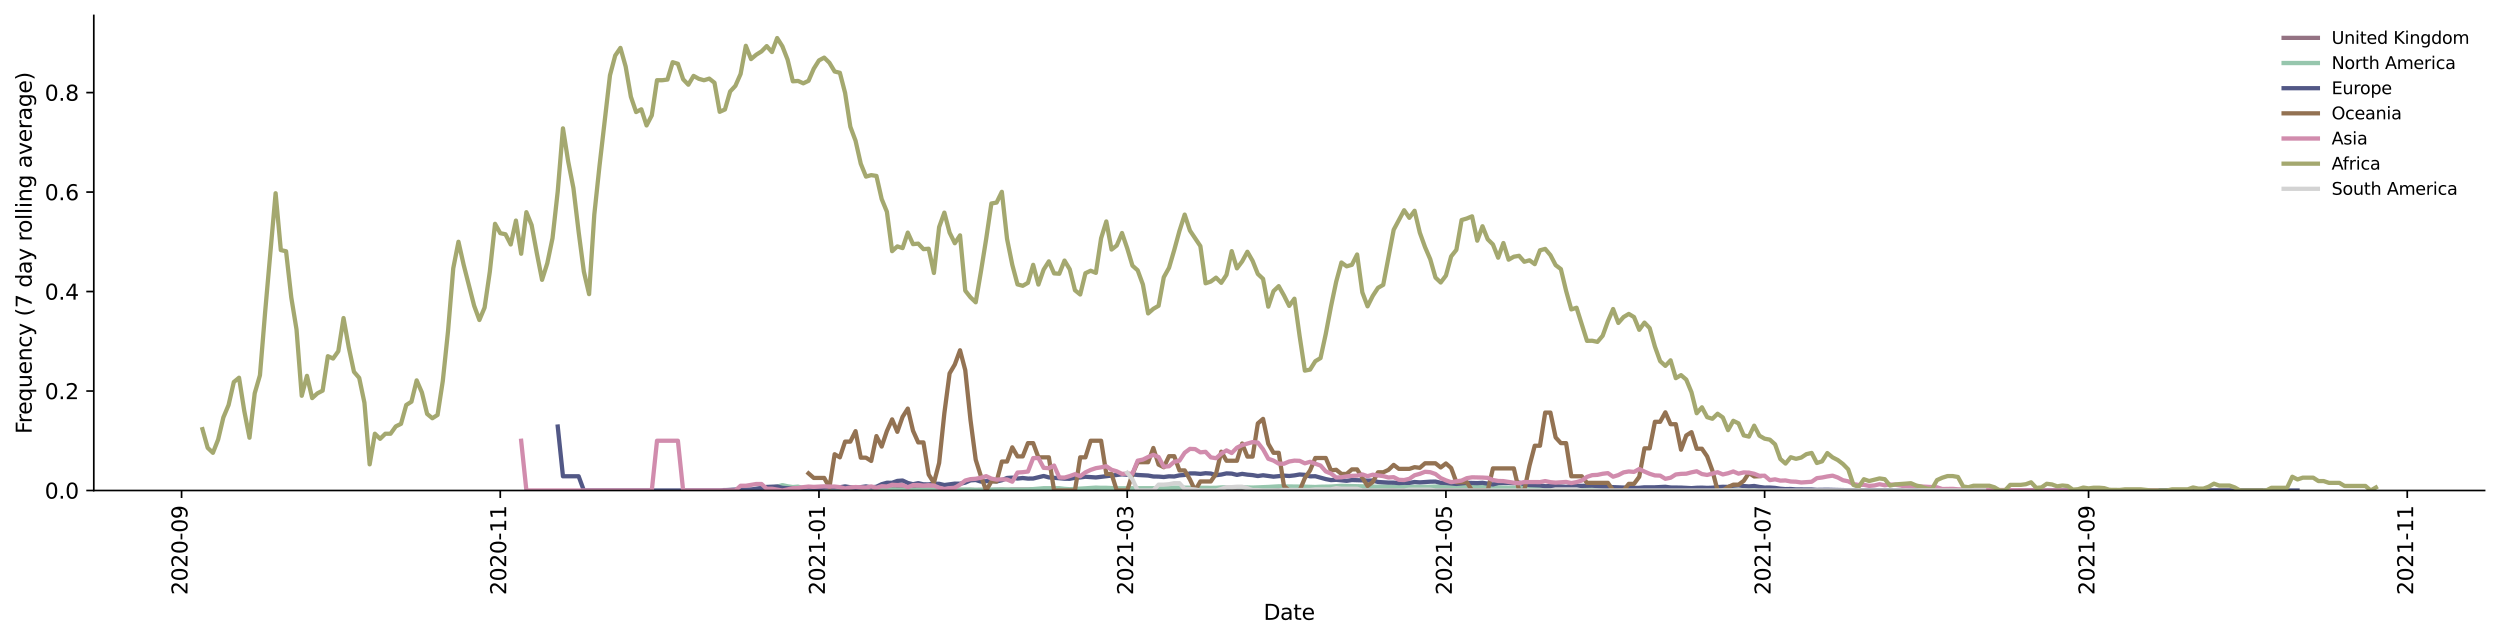 <?xml version="1.0" encoding="utf-8" standalone="no"?>
<!DOCTYPE svg PUBLIC "-//W3C//DTD SVG 1.1//EN"
  "http://www.w3.org/Graphics/SVG/1.1/DTD/svg11.dtd">
<svg height="298.621pt" version="1.1" viewBox="0 0 1166.981 298.621" width="1166.981pt" xmlns="http://www.w3.org/2000/svg" xmlns:xlink="http://www.w3.org/1999/xlink">
 <defs>
  <style type="text/css">*{stroke-linecap:butt;stroke-linejoin:round;}</style>
 </defs>
 <g id="figure_1">
  <g id="patch_1">
   <path d="M 0 298.621 
L 1166.981 298.621 
L 1166.981 0 
L 0 0 
z
" style="fill:#ffffff;"/>
  </g>
  <g id="axes_1">
   <g id="patch_2">
    <path d="M 43.781 228.96 
L 1159.781 228.96 
L 1159.781 7.2 
L 43.781 7.2 
z
" style="fill:#ffffff;"/>
   </g>
   <g id="matplotlib.axis_1">
    <g id="xtick_1">
     <g id="line2d_1">
      <defs>
       <path d="M 0 0 
L 0 3.5 
" id="mbb74b263a9" style="stroke:#000000;stroke-width:0.8;"/>
      </defs>
      <g>
       <use style="stroke:#000000;stroke-width:0.8;" x="84.753" xlink:href="#mbb74b263a9" y="228.96"/>
      </g>
     </g>
     <g id="text_1">
      <!-- 2020-09 -->
      <g transform="translate(87.513 277.743)rotate(-90)scale(0.1 -0.1)">
       <defs>
        <path d="M 1228 531 
L 3431 531 
L 3431 0 
L 469 0 
L 469 531 
Q 828 903 1448 1529 
Q 2069 2156 2228 2338 
Q 2531 2678 2651 2914 
Q 2772 3150 2772 3378 
Q 2772 3750 2511 3984 
Q 2250 4219 1831 4219 
Q 1534 4219 1204 4116 
Q 875 4013 500 3803 
L 500 4441 
Q 881 4594 1212 4672 
Q 1544 4750 1819 4750 
Q 2544 4750 2975 4387 
Q 3406 4025 3406 3419 
Q 3406 3131 3298 2873 
Q 3191 2616 2906 2266 
Q 2828 2175 2409 1742 
Q 1991 1309 1228 531 
z
" id="DejaVuSans-32" transform="scale(0.016)"/>
        <path d="M 2034 4250 
Q 1547 4250 1301 3770 
Q 1056 3291 1056 2328 
Q 1056 1369 1301 889 
Q 1547 409 2034 409 
Q 2525 409 2770 889 
Q 3016 1369 3016 2328 
Q 3016 3291 2770 3770 
Q 2525 4250 2034 4250 
z
M 2034 4750 
Q 2819 4750 3233 4129 
Q 3647 3509 3647 2328 
Q 3647 1150 3233 529 
Q 2819 -91 2034 -91 
Q 1250 -91 836 529 
Q 422 1150 422 2328 
Q 422 3509 836 4129 
Q 1250 4750 2034 4750 
z
" id="DejaVuSans-30" transform="scale(0.016)"/>
        <path d="M 313 2009 
L 1997 2009 
L 1997 1497 
L 313 1497 
L 313 2009 
z
" id="DejaVuSans-2d" transform="scale(0.016)"/>
        <path d="M 703 97 
L 703 672 
Q 941 559 1184 500 
Q 1428 441 1663 441 
Q 2288 441 2617 861 
Q 2947 1281 2994 2138 
Q 2813 1869 2534 1725 
Q 2256 1581 1919 1581 
Q 1219 1581 811 2004 
Q 403 2428 403 3163 
Q 403 3881 828 4315 
Q 1253 4750 1959 4750 
Q 2769 4750 3195 4129 
Q 3622 3509 3622 2328 
Q 3622 1225 3098 567 
Q 2575 -91 1691 -91 
Q 1453 -91 1209 -44 
Q 966 3 703 97 
z
M 1959 2075 
Q 2384 2075 2632 2365 
Q 2881 2656 2881 3163 
Q 2881 3666 2632 3958 
Q 2384 4250 1959 4250 
Q 1534 4250 1286 3958 
Q 1038 3666 1038 3163 
Q 1038 2656 1286 2365 
Q 1534 2075 1959 2075 
z
" id="DejaVuSans-39" transform="scale(0.016)"/>
       </defs>
       <use xlink:href="#DejaVuSans-32"/>
       <use x="63.623" xlink:href="#DejaVuSans-30"/>
       <use x="127.246" xlink:href="#DejaVuSans-32"/>
       <use x="190.869" xlink:href="#DejaVuSans-30"/>
       <use x="254.492" xlink:href="#DejaVuSans-2d"/>
       <use x="290.576" xlink:href="#DejaVuSans-30"/>
       <use x="354.199" xlink:href="#DejaVuSans-39"/>
      </g>
     </g>
    </g>
    <g id="xtick_2">
     <g id="line2d_2">
      <g>
       <use style="stroke:#000000;stroke-width:0.8;" x="233.521" xlink:href="#mbb74b263a9" y="228.96"/>
      </g>
     </g>
     <g id="text_2">
      <!-- 2020-11 -->
      <g transform="translate(236.28 277.743)rotate(-90)scale(0.1 -0.1)">
       <defs>
        <path d="M 794 531 
L 1825 531 
L 1825 4091 
L 703 3866 
L 703 4441 
L 1819 4666 
L 2450 4666 
L 2450 531 
L 3481 531 
L 3481 0 
L 794 0 
L 794 531 
z
" id="DejaVuSans-31" transform="scale(0.016)"/>
       </defs>
       <use xlink:href="#DejaVuSans-32"/>
       <use x="63.623" xlink:href="#DejaVuSans-30"/>
       <use x="127.246" xlink:href="#DejaVuSans-32"/>
       <use x="190.869" xlink:href="#DejaVuSans-30"/>
       <use x="254.492" xlink:href="#DejaVuSans-2d"/>
       <use x="290.576" xlink:href="#DejaVuSans-31"/>
       <use x="354.199" xlink:href="#DejaVuSans-31"/>
      </g>
     </g>
    </g>
    <g id="xtick_3">
     <g id="line2d_3">
      <g>
       <use style="stroke:#000000;stroke-width:0.8;" x="382.288" xlink:href="#mbb74b263a9" y="228.96"/>
      </g>
     </g>
     <g id="text_3">
      <!-- 2021-01 -->
      <g transform="translate(385.048 277.743)rotate(-90)scale(0.1 -0.1)">
       <use xlink:href="#DejaVuSans-32"/>
       <use x="63.623" xlink:href="#DejaVuSans-30"/>
       <use x="127.246" xlink:href="#DejaVuSans-32"/>
       <use x="190.869" xlink:href="#DejaVuSans-31"/>
       <use x="254.492" xlink:href="#DejaVuSans-2d"/>
       <use x="290.576" xlink:href="#DejaVuSans-30"/>
       <use x="354.199" xlink:href="#DejaVuSans-31"/>
      </g>
     </g>
    </g>
    <g id="xtick_4">
     <g id="line2d_4">
      <g>
       <use style="stroke:#000000;stroke-width:0.8;" x="526.178" xlink:href="#mbb74b263a9" y="228.96"/>
      </g>
     </g>
     <g id="text_4">
      <!-- 2021-03 -->
      <g transform="translate(528.937 277.743)rotate(-90)scale(0.1 -0.1)">
       <defs>
        <path d="M 2597 2516 
Q 3050 2419 3304 2112 
Q 3559 1806 3559 1356 
Q 3559 666 3084 287 
Q 2609 -91 1734 -91 
Q 1441 -91 1130 -33 
Q 819 25 488 141 
L 488 750 
Q 750 597 1062 519 
Q 1375 441 1716 441 
Q 2309 441 2620 675 
Q 2931 909 2931 1356 
Q 2931 1769 2642 2001 
Q 2353 2234 1838 2234 
L 1294 2234 
L 1294 2753 
L 1863 2753 
Q 2328 2753 2575 2939 
Q 2822 3125 2822 3475 
Q 2822 3834 2567 4026 
Q 2313 4219 1838 4219 
Q 1578 4219 1281 4162 
Q 984 4106 628 3988 
L 628 4550 
Q 988 4650 1302 4700 
Q 1616 4750 1894 4750 
Q 2613 4750 3031 4423 
Q 3450 4097 3450 3541 
Q 3450 3153 3228 2886 
Q 3006 2619 2597 2516 
z
" id="DejaVuSans-33" transform="scale(0.016)"/>
       </defs>
       <use xlink:href="#DejaVuSans-32"/>
       <use x="63.623" xlink:href="#DejaVuSans-30"/>
       <use x="127.246" xlink:href="#DejaVuSans-32"/>
       <use x="190.869" xlink:href="#DejaVuSans-31"/>
       <use x="254.492" xlink:href="#DejaVuSans-2d"/>
       <use x="290.576" xlink:href="#DejaVuSans-30"/>
       <use x="354.199" xlink:href="#DejaVuSans-33"/>
      </g>
     </g>
    </g>
    <g id="xtick_5">
     <g id="line2d_5">
      <g>
       <use style="stroke:#000000;stroke-width:0.8;" x="674.946" xlink:href="#mbb74b263a9" y="228.96"/>
      </g>
     </g>
     <g id="text_5">
      <!-- 2021-05 -->
      <g transform="translate(677.705 277.743)rotate(-90)scale(0.1 -0.1)">
       <defs>
        <path d="M 691 4666 
L 3169 4666 
L 3169 4134 
L 1269 4134 
L 1269 2991 
Q 1406 3038 1543 3061 
Q 1681 3084 1819 3084 
Q 2600 3084 3056 2656 
Q 3513 2228 3513 1497 
Q 3513 744 3044 326 
Q 2575 -91 1722 -91 
Q 1428 -91 1123 -41 
Q 819 9 494 109 
L 494 744 
Q 775 591 1075 516 
Q 1375 441 1709 441 
Q 2250 441 2565 725 
Q 2881 1009 2881 1497 
Q 2881 1984 2565 2268 
Q 2250 2553 1709 2553 
Q 1456 2553 1204 2497 
Q 953 2441 691 2322 
L 691 4666 
z
" id="DejaVuSans-35" transform="scale(0.016)"/>
       </defs>
       <use xlink:href="#DejaVuSans-32"/>
       <use x="63.623" xlink:href="#DejaVuSans-30"/>
       <use x="127.246" xlink:href="#DejaVuSans-32"/>
       <use x="190.869" xlink:href="#DejaVuSans-31"/>
       <use x="254.492" xlink:href="#DejaVuSans-2d"/>
       <use x="290.576" xlink:href="#DejaVuSans-30"/>
       <use x="354.199" xlink:href="#DejaVuSans-35"/>
      </g>
     </g>
    </g>
    <g id="xtick_6">
     <g id="line2d_6">
      <g>
       <use style="stroke:#000000;stroke-width:0.8;" x="823.713" xlink:href="#mbb74b263a9" y="228.96"/>
      </g>
     </g>
     <g id="text_6">
      <!-- 2021-07 -->
      <g transform="translate(826.472 277.743)rotate(-90)scale(0.1 -0.1)">
       <defs>
        <path d="M 525 4666 
L 3525 4666 
L 3525 4397 
L 1831 0 
L 1172 0 
L 2766 4134 
L 525 4134 
L 525 4666 
z
" id="DejaVuSans-37" transform="scale(0.016)"/>
       </defs>
       <use xlink:href="#DejaVuSans-32"/>
       <use x="63.623" xlink:href="#DejaVuSans-30"/>
       <use x="127.246" xlink:href="#DejaVuSans-32"/>
       <use x="190.869" xlink:href="#DejaVuSans-31"/>
       <use x="254.492" xlink:href="#DejaVuSans-2d"/>
       <use x="290.576" xlink:href="#DejaVuSans-30"/>
       <use x="354.199" xlink:href="#DejaVuSans-37"/>
      </g>
     </g>
    </g>
    <g id="xtick_7">
     <g id="line2d_7">
      <g>
       <use style="stroke:#000000;stroke-width:0.8;" x="974.919" xlink:href="#mbb74b263a9" y="228.96"/>
      </g>
     </g>
     <g id="text_7">
      <!-- 2021-09 -->
      <g transform="translate(977.679 277.743)rotate(-90)scale(0.1 -0.1)">
       <use xlink:href="#DejaVuSans-32"/>
       <use x="63.623" xlink:href="#DejaVuSans-30"/>
       <use x="127.246" xlink:href="#DejaVuSans-32"/>
       <use x="190.869" xlink:href="#DejaVuSans-31"/>
       <use x="254.492" xlink:href="#DejaVuSans-2d"/>
       <use x="290.576" xlink:href="#DejaVuSans-30"/>
       <use x="354.199" xlink:href="#DejaVuSans-39"/>
      </g>
     </g>
    </g>
    <g id="xtick_8">
     <g id="line2d_8">
      <g>
       <use style="stroke:#000000;stroke-width:0.8;" x="1123.687" xlink:href="#mbb74b263a9" y="228.96"/>
      </g>
     </g>
     <g id="text_8">
      <!-- 2021-11 -->
      <g transform="translate(1126.446 277.743)rotate(-90)scale(0.1 -0.1)">
       <use xlink:href="#DejaVuSans-32"/>
       <use x="63.623" xlink:href="#DejaVuSans-30"/>
       <use x="127.246" xlink:href="#DejaVuSans-32"/>
       <use x="190.869" xlink:href="#DejaVuSans-31"/>
       <use x="254.492" xlink:href="#DejaVuSans-2d"/>
       <use x="290.576" xlink:href="#DejaVuSans-31"/>
       <use x="354.199" xlink:href="#DejaVuSans-31"/>
      </g>
     </g>
    </g>
    <g id="text_9">
     <!-- Date -->
     <g transform="translate(589.83 289.341)scale(0.1 -0.1)">
      <defs>
       <path d="M 1259 4147 
L 1259 519 
L 2022 519 
Q 2988 519 3436 956 
Q 3884 1394 3884 2338 
Q 3884 3275 3436 3711 
Q 2988 4147 2022 4147 
L 1259 4147 
z
M 628 4666 
L 1925 4666 
Q 3281 4666 3915 4102 
Q 4550 3538 4550 2338 
Q 4550 1131 3912 565 
Q 3275 0 1925 0 
L 628 0 
L 628 4666 
z
" id="DejaVuSans-44" transform="scale(0.016)"/>
       <path d="M 2194 1759 
Q 1497 1759 1228 1600 
Q 959 1441 959 1056 
Q 959 750 1161 570 
Q 1363 391 1709 391 
Q 2188 391 2477 730 
Q 2766 1069 2766 1631 
L 2766 1759 
L 2194 1759 
z
M 3341 1997 
L 3341 0 
L 2766 0 
L 2766 531 
Q 2569 213 2275 61 
Q 1981 -91 1556 -91 
Q 1019 -91 701 211 
Q 384 513 384 1019 
Q 384 1609 779 1909 
Q 1175 2209 1959 2209 
L 2766 2209 
L 2766 2266 
Q 2766 2663 2505 2880 
Q 2244 3097 1772 3097 
Q 1472 3097 1187 3025 
Q 903 2953 641 2809 
L 641 3341 
Q 956 3463 1253 3523 
Q 1550 3584 1831 3584 
Q 2591 3584 2966 3190 
Q 3341 2797 3341 1997 
z
" id="DejaVuSans-61" transform="scale(0.016)"/>
       <path d="M 1172 4494 
L 1172 3500 
L 2356 3500 
L 2356 3053 
L 1172 3053 
L 1172 1153 
Q 1172 725 1289 603 
Q 1406 481 1766 481 
L 2356 481 
L 2356 0 
L 1766 0 
Q 1100 0 847 248 
Q 594 497 594 1153 
L 594 3053 
L 172 3053 
L 172 3500 
L 594 3500 
L 594 4494 
L 1172 4494 
z
" id="DejaVuSans-74" transform="scale(0.016)"/>
       <path d="M 3597 1894 
L 3597 1613 
L 953 1613 
Q 991 1019 1311 708 
Q 1631 397 2203 397 
Q 2534 397 2845 478 
Q 3156 559 3463 722 
L 3463 178 
Q 3153 47 2828 -22 
Q 2503 -91 2169 -91 
Q 1331 -91 842 396 
Q 353 884 353 1716 
Q 353 2575 817 3079 
Q 1281 3584 2069 3584 
Q 2775 3584 3186 3129 
Q 3597 2675 3597 1894 
z
M 3022 2063 
Q 3016 2534 2758 2815 
Q 2500 3097 2075 3097 
Q 1594 3097 1305 2825 
Q 1016 2553 972 2059 
L 3022 2063 
z
" id="DejaVuSans-65" transform="scale(0.016)"/>
      </defs>
      <use xlink:href="#DejaVuSans-44"/>
      <use x="77.002" xlink:href="#DejaVuSans-61"/>
      <use x="138.281" xlink:href="#DejaVuSans-74"/>
      <use x="177.49" xlink:href="#DejaVuSans-65"/>
     </g>
    </g>
   </g>
   <g id="matplotlib.axis_2">
    <g id="ytick_1">
     <g id="line2d_9">
      <defs>
       <path d="M 0 0 
L -3.5 0 
" id="m4dad190823" style="stroke:#000000;stroke-width:0.8;"/>
      </defs>
      <g>
       <use style="stroke:#000000;stroke-width:0.8;" x="43.781" xlink:href="#m4dad190823" y="228.96"/>
      </g>
     </g>
     <g id="text_10">
      <!-- 0.0 -->
      <g transform="translate(20.878 232.759)scale(0.1 -0.1)">
       <defs>
        <path d="M 684 794 
L 1344 794 
L 1344 0 
L 684 0 
L 684 794 
z
" id="DejaVuSans-2e" transform="scale(0.016)"/>
       </defs>
       <use xlink:href="#DejaVuSans-30"/>
       <use x="63.623" xlink:href="#DejaVuSans-2e"/>
       <use x="95.41" xlink:href="#DejaVuSans-30"/>
      </g>
     </g>
    </g>
    <g id="ytick_2">
     <g id="line2d_10">
      <g>
       <use style="stroke:#000000;stroke-width:0.8;" x="43.781" xlink:href="#m4dad190823" y="182.526"/>
      </g>
     </g>
     <g id="text_11">
      <!-- 0.2 -->
      <g transform="translate(20.878 186.325)scale(0.1 -0.1)">
       <use xlink:href="#DejaVuSans-30"/>
       <use x="63.623" xlink:href="#DejaVuSans-2e"/>
       <use x="95.41" xlink:href="#DejaVuSans-32"/>
      </g>
     </g>
    </g>
    <g id="ytick_3">
     <g id="line2d_11">
      <g>
       <use style="stroke:#000000;stroke-width:0.8;" x="43.781" xlink:href="#m4dad190823" y="136.091"/>
      </g>
     </g>
     <g id="text_12">
      <!-- 0.4 -->
      <g transform="translate(20.878 139.89)scale(0.1 -0.1)">
       <defs>
        <path d="M 2419 4116 
L 825 1625 
L 2419 1625 
L 2419 4116 
z
M 2253 4666 
L 3047 4666 
L 3047 1625 
L 3713 1625 
L 3713 1100 
L 3047 1100 
L 3047 0 
L 2419 0 
L 2419 1100 
L 313 1100 
L 313 1709 
L 2253 4666 
z
" id="DejaVuSans-34" transform="scale(0.016)"/>
       </defs>
       <use xlink:href="#DejaVuSans-30"/>
       <use x="63.623" xlink:href="#DejaVuSans-2e"/>
       <use x="95.41" xlink:href="#DejaVuSans-34"/>
      </g>
     </g>
    </g>
    <g id="ytick_4">
     <g id="line2d_12">
      <g>
       <use style="stroke:#000000;stroke-width:0.8;" x="43.781" xlink:href="#m4dad190823" y="89.657"/>
      </g>
     </g>
     <g id="text_13">
      <!-- 0.6 -->
      <g transform="translate(20.878 93.456)scale(0.1 -0.1)">
       <defs>
        <path d="M 2113 2584 
Q 1688 2584 1439 2293 
Q 1191 2003 1191 1497 
Q 1191 994 1439 701 
Q 1688 409 2113 409 
Q 2538 409 2786 701 
Q 3034 994 3034 1497 
Q 3034 2003 2786 2293 
Q 2538 2584 2113 2584 
z
M 3366 4563 
L 3366 3988 
Q 3128 4100 2886 4159 
Q 2644 4219 2406 4219 
Q 1781 4219 1451 3797 
Q 1122 3375 1075 2522 
Q 1259 2794 1537 2939 
Q 1816 3084 2150 3084 
Q 2853 3084 3261 2657 
Q 3669 2231 3669 1497 
Q 3669 778 3244 343 
Q 2819 -91 2113 -91 
Q 1303 -91 875 529 
Q 447 1150 447 2328 
Q 447 3434 972 4092 
Q 1497 4750 2381 4750 
Q 2619 4750 2861 4703 
Q 3103 4656 3366 4563 
z
" id="DejaVuSans-36" transform="scale(0.016)"/>
       </defs>
       <use xlink:href="#DejaVuSans-30"/>
       <use x="63.623" xlink:href="#DejaVuSans-2e"/>
       <use x="95.41" xlink:href="#DejaVuSans-36"/>
      </g>
     </g>
    </g>
    <g id="ytick_5">
     <g id="line2d_13">
      <g>
       <use style="stroke:#000000;stroke-width:0.8;" x="43.781" xlink:href="#m4dad190823" y="43.222"/>
      </g>
     </g>
     <g id="text_14">
      <!-- 0.8 -->
      <g transform="translate(20.878 47.022)scale(0.1 -0.1)">
       <defs>
        <path d="M 2034 2216 
Q 1584 2216 1326 1975 
Q 1069 1734 1069 1313 
Q 1069 891 1326 650 
Q 1584 409 2034 409 
Q 2484 409 2743 651 
Q 3003 894 3003 1313 
Q 3003 1734 2745 1975 
Q 2488 2216 2034 2216 
z
M 1403 2484 
Q 997 2584 770 2862 
Q 544 3141 544 3541 
Q 544 4100 942 4425 
Q 1341 4750 2034 4750 
Q 2731 4750 3128 4425 
Q 3525 4100 3525 3541 
Q 3525 3141 3298 2862 
Q 3072 2584 2669 2484 
Q 3125 2378 3379 2068 
Q 3634 1759 3634 1313 
Q 3634 634 3220 271 
Q 2806 -91 2034 -91 
Q 1263 -91 848 271 
Q 434 634 434 1313 
Q 434 1759 690 2068 
Q 947 2378 1403 2484 
z
M 1172 3481 
Q 1172 3119 1398 2916 
Q 1625 2713 2034 2713 
Q 2441 2713 2670 2916 
Q 2900 3119 2900 3481 
Q 2900 3844 2670 4047 
Q 2441 4250 2034 4250 
Q 1625 4250 1398 4047 
Q 1172 3844 1172 3481 
z
" id="DejaVuSans-38" transform="scale(0.016)"/>
       </defs>
       <use xlink:href="#DejaVuSans-30"/>
       <use x="63.623" xlink:href="#DejaVuSans-2e"/>
       <use x="95.41" xlink:href="#DejaVuSans-38"/>
      </g>
     </g>
    </g>
    <g id="text_15">
     <!-- Frequency (7 day rolling average) -->
     <g transform="translate(14.798 202.529)rotate(-90)scale(0.1 -0.1)">
      <defs>
       <path d="M 628 4666 
L 3309 4666 
L 3309 4134 
L 1259 4134 
L 1259 2759 
L 3109 2759 
L 3109 2228 
L 1259 2228 
L 1259 0 
L 628 0 
L 628 4666 
z
" id="DejaVuSans-46" transform="scale(0.016)"/>
       <path d="M 2631 2963 
Q 2534 3019 2420 3045 
Q 2306 3072 2169 3072 
Q 1681 3072 1420 2755 
Q 1159 2438 1159 1844 
L 1159 0 
L 581 0 
L 581 3500 
L 1159 3500 
L 1159 2956 
Q 1341 3275 1631 3429 
Q 1922 3584 2338 3584 
Q 2397 3584 2469 3576 
Q 2541 3569 2628 3553 
L 2631 2963 
z
" id="DejaVuSans-72" transform="scale(0.016)"/>
       <path d="M 947 1747 
Q 947 1113 1208 752 
Q 1469 391 1925 391 
Q 2381 391 2643 752 
Q 2906 1113 2906 1747 
Q 2906 2381 2643 2742 
Q 2381 3103 1925 3103 
Q 1469 3103 1208 2742 
Q 947 2381 947 1747 
z
M 2906 525 
Q 2725 213 2448 61 
Q 2172 -91 1784 -91 
Q 1150 -91 751 415 
Q 353 922 353 1747 
Q 353 2572 751 3078 
Q 1150 3584 1784 3584 
Q 2172 3584 2448 3432 
Q 2725 3281 2906 2969 
L 2906 3500 
L 3481 3500 
L 3481 -1331 
L 2906 -1331 
L 2906 525 
z
" id="DejaVuSans-71" transform="scale(0.016)"/>
       <path d="M 544 1381 
L 544 3500 
L 1119 3500 
L 1119 1403 
Q 1119 906 1312 657 
Q 1506 409 1894 409 
Q 2359 409 2629 706 
Q 2900 1003 2900 1516 
L 2900 3500 
L 3475 3500 
L 3475 0 
L 2900 0 
L 2900 538 
Q 2691 219 2414 64 
Q 2138 -91 1772 -91 
Q 1169 -91 856 284 
Q 544 659 544 1381 
z
M 1991 3584 
L 1991 3584 
z
" id="DejaVuSans-75" transform="scale(0.016)"/>
       <path d="M 3513 2113 
L 3513 0 
L 2938 0 
L 2938 2094 
Q 2938 2591 2744 2837 
Q 2550 3084 2163 3084 
Q 1697 3084 1428 2787 
Q 1159 2491 1159 1978 
L 1159 0 
L 581 0 
L 581 3500 
L 1159 3500 
L 1159 2956 
Q 1366 3272 1645 3428 
Q 1925 3584 2291 3584 
Q 2894 3584 3203 3211 
Q 3513 2838 3513 2113 
z
" id="DejaVuSans-6e" transform="scale(0.016)"/>
       <path d="M 3122 3366 
L 3122 2828 
Q 2878 2963 2633 3030 
Q 2388 3097 2138 3097 
Q 1578 3097 1268 2742 
Q 959 2388 959 1747 
Q 959 1106 1268 751 
Q 1578 397 2138 397 
Q 2388 397 2633 464 
Q 2878 531 3122 666 
L 3122 134 
Q 2881 22 2623 -34 
Q 2366 -91 2075 -91 
Q 1284 -91 818 406 
Q 353 903 353 1747 
Q 353 2603 823 3093 
Q 1294 3584 2113 3584 
Q 2378 3584 2631 3529 
Q 2884 3475 3122 3366 
z
" id="DejaVuSans-63" transform="scale(0.016)"/>
       <path d="M 2059 -325 
Q 1816 -950 1584 -1140 
Q 1353 -1331 966 -1331 
L 506 -1331 
L 506 -850 
L 844 -850 
Q 1081 -850 1212 -737 
Q 1344 -625 1503 -206 
L 1606 56 
L 191 3500 
L 800 3500 
L 1894 763 
L 2988 3500 
L 3597 3500 
L 2059 -325 
z
" id="DejaVuSans-79" transform="scale(0.016)"/>
       <path id="DejaVuSans-20" transform="scale(0.016)"/>
       <path d="M 1984 4856 
Q 1566 4138 1362 3434 
Q 1159 2731 1159 2009 
Q 1159 1288 1364 580 
Q 1569 -128 1984 -844 
L 1484 -844 
Q 1016 -109 783 600 
Q 550 1309 550 2009 
Q 550 2706 781 3412 
Q 1013 4119 1484 4856 
L 1984 4856 
z
" id="DejaVuSans-28" transform="scale(0.016)"/>
       <path d="M 2906 2969 
L 2906 4863 
L 3481 4863 
L 3481 0 
L 2906 0 
L 2906 525 
Q 2725 213 2448 61 
Q 2172 -91 1784 -91 
Q 1150 -91 751 415 
Q 353 922 353 1747 
Q 353 2572 751 3078 
Q 1150 3584 1784 3584 
Q 2172 3584 2448 3432 
Q 2725 3281 2906 2969 
z
M 947 1747 
Q 947 1113 1208 752 
Q 1469 391 1925 391 
Q 2381 391 2643 752 
Q 2906 1113 2906 1747 
Q 2906 2381 2643 2742 
Q 2381 3103 1925 3103 
Q 1469 3103 1208 2742 
Q 947 2381 947 1747 
z
" id="DejaVuSans-64" transform="scale(0.016)"/>
       <path d="M 1959 3097 
Q 1497 3097 1228 2736 
Q 959 2375 959 1747 
Q 959 1119 1226 758 
Q 1494 397 1959 397 
Q 2419 397 2687 759 
Q 2956 1122 2956 1747 
Q 2956 2369 2687 2733 
Q 2419 3097 1959 3097 
z
M 1959 3584 
Q 2709 3584 3137 3096 
Q 3566 2609 3566 1747 
Q 3566 888 3137 398 
Q 2709 -91 1959 -91 
Q 1206 -91 779 398 
Q 353 888 353 1747 
Q 353 2609 779 3096 
Q 1206 3584 1959 3584 
z
" id="DejaVuSans-6f" transform="scale(0.016)"/>
       <path d="M 603 4863 
L 1178 4863 
L 1178 0 
L 603 0 
L 603 4863 
z
" id="DejaVuSans-6c" transform="scale(0.016)"/>
       <path d="M 603 3500 
L 1178 3500 
L 1178 0 
L 603 0 
L 603 3500 
z
M 603 4863 
L 1178 4863 
L 1178 4134 
L 603 4134 
L 603 4863 
z
" id="DejaVuSans-69" transform="scale(0.016)"/>
       <path d="M 2906 1791 
Q 2906 2416 2648 2759 
Q 2391 3103 1925 3103 
Q 1463 3103 1205 2759 
Q 947 2416 947 1791 
Q 947 1169 1205 825 
Q 1463 481 1925 481 
Q 2391 481 2648 825 
Q 2906 1169 2906 1791 
z
M 3481 434 
Q 3481 -459 3084 -895 
Q 2688 -1331 1869 -1331 
Q 1566 -1331 1297 -1286 
Q 1028 -1241 775 -1147 
L 775 -588 
Q 1028 -725 1275 -790 
Q 1522 -856 1778 -856 
Q 2344 -856 2625 -561 
Q 2906 -266 2906 331 
L 2906 616 
Q 2728 306 2450 153 
Q 2172 0 1784 0 
Q 1141 0 747 490 
Q 353 981 353 1791 
Q 353 2603 747 3093 
Q 1141 3584 1784 3584 
Q 2172 3584 2450 3431 
Q 2728 3278 2906 2969 
L 2906 3500 
L 3481 3500 
L 3481 434 
z
" id="DejaVuSans-67" transform="scale(0.016)"/>
       <path d="M 191 3500 
L 800 3500 
L 1894 563 
L 2988 3500 
L 3597 3500 
L 2284 0 
L 1503 0 
L 191 3500 
z
" id="DejaVuSans-76" transform="scale(0.016)"/>
       <path d="M 513 4856 
L 1013 4856 
Q 1481 4119 1714 3412 
Q 1947 2706 1947 2009 
Q 1947 1309 1714 600 
Q 1481 -109 1013 -844 
L 513 -844 
Q 928 -128 1133 580 
Q 1338 1288 1338 2009 
Q 1338 2731 1133 3434 
Q 928 4138 513 4856 
z
" id="DejaVuSans-29" transform="scale(0.016)"/>
      </defs>
      <use xlink:href="#DejaVuSans-46"/>
      <use x="50.27" xlink:href="#DejaVuSans-72"/>
      <use x="89.133" xlink:href="#DejaVuSans-65"/>
      <use x="150.656" xlink:href="#DejaVuSans-71"/>
      <use x="214.133" xlink:href="#DejaVuSans-75"/>
      <use x="277.512" xlink:href="#DejaVuSans-65"/>
      <use x="339.035" xlink:href="#DejaVuSans-6e"/>
      <use x="402.414" xlink:href="#DejaVuSans-63"/>
      <use x="457.395" xlink:href="#DejaVuSans-79"/>
      <use x="516.574" xlink:href="#DejaVuSans-20"/>
      <use x="548.361" xlink:href="#DejaVuSans-28"/>
      <use x="587.375" xlink:href="#DejaVuSans-37"/>
      <use x="650.998" xlink:href="#DejaVuSans-20"/>
      <use x="682.785" xlink:href="#DejaVuSans-64"/>
      <use x="746.262" xlink:href="#DejaVuSans-61"/>
      <use x="807.541" xlink:href="#DejaVuSans-79"/>
      <use x="866.721" xlink:href="#DejaVuSans-20"/>
      <use x="898.508" xlink:href="#DejaVuSans-72"/>
      <use x="937.371" xlink:href="#DejaVuSans-6f"/>
      <use x="998.553" xlink:href="#DejaVuSans-6c"/>
      <use x="1026.336" xlink:href="#DejaVuSans-6c"/>
      <use x="1054.119" xlink:href="#DejaVuSans-69"/>
      <use x="1081.902" xlink:href="#DejaVuSans-6e"/>
      <use x="1145.281" xlink:href="#DejaVuSans-67"/>
      <use x="1208.758" xlink:href="#DejaVuSans-20"/>
      <use x="1240.545" xlink:href="#DejaVuSans-61"/>
      <use x="1301.824" xlink:href="#DejaVuSans-76"/>
      <use x="1361.004" xlink:href="#DejaVuSans-65"/>
      <use x="1422.527" xlink:href="#DejaVuSans-72"/>
      <use x="1463.641" xlink:href="#DejaVuSans-61"/>
      <use x="1524.92" xlink:href="#DejaVuSans-67"/>
      <use x="1588.396" xlink:href="#DejaVuSans-65"/>
      <use x="1649.92" xlink:href="#DejaVuSans-29"/>
     </g>
    </g>
   </g>
   <g id="line2d_14">
    <path clip-path="url(#pbb1a04b09d)" d="M 338.39 228.772 
L 350.584 228.672 
L 355.461 228.777 
L 374.972 228.242 
L 379.849 228.414 
L 382.288 228.074 
L 384.727 228.271 
L 387.166 228.327 
L 392.043 228.152 
L 394.482 228.525 
L 401.799 228.568 
L 404.238 228.684 
L 411.554 228.478 
L 418.87 228.366 
L 435.942 228.502 
L 448.136 228.681 
L 453.014 228.672 
L 455.453 228.736 
L 457.891 228.688 
L 460.33 228.757 
L 467.647 228.563 
L 470.085 228.656 
L 472.524 228.542 
L 479.841 228.545 
L 482.28 228.46 
L 496.912 228.699 
L 516.423 228.62 
L 521.3 228.506 
L 526.178 228.594 
L 528.617 228.561 
L 533.495 228.296 
L 540.811 228.299 
L 543.25 228.576 
L 545.689 228.691 
L 553.005 228.618 
L 560.321 228.28 
L 562.76 228.378 
L 574.954 228.159 
L 579.832 228.252 
L 582.271 228.134 
L 584.71 228.263 
L 592.026 228.269 
L 596.904 228.424 
L 601.781 228.408 
L 606.659 228.194 
L 609.098 228.041 
L 613.975 228.068 
L 616.414 227.728 
L 621.292 227.667 
L 623.731 227.373 
L 626.169 227.463 
L 628.608 227.914 
L 633.486 228.116 
L 635.925 228.435 
L 638.363 227.832 
L 643.241 227.502 
L 645.68 227.615 
L 648.119 227.442 
L 650.557 227.897 
L 655.435 228.247 
L 657.874 228.118 
L 660.313 228.255 
L 662.752 228.189 
L 665.19 227.739 
L 667.629 227.895 
L 672.507 227.771 
L 677.384 228.008 
L 679.823 227.877 
L 682.262 228.02 
L 687.14 227.873 
L 689.578 228.136 
L 692.017 227.889 
L 694.456 227.818 
L 699.334 227.987 
L 701.773 228.007 
L 704.211 228.423 
L 711.528 228.74 
L 718.844 228.899 
L 731.038 228.832 
L 735.916 228.734 
L 743.232 228.815 
L 745.671 228.913 
L 767.62 228.839 
L 782.253 228.86 
L 789.57 228.96 
L 1055.4 228.953 
L 1055.4 228.953 
" style="fill:none;stroke:#947383;stroke-linecap:square;stroke-width:2;"/>
   </g>
   <g id="line2d_15">
    <path clip-path="url(#pbb1a04b09d)" d="M 360.339 227.561 
L 362.778 227.195 
L 365.217 226.458 
L 367.655 226.995 
L 370.094 227.363 
L 372.533 227.147 
L 374.972 228.007 
L 377.411 228.744 
L 399.36 228.666 
L 404.238 228.433 
L 416.432 228.614 
L 421.309 228.637 
L 426.187 228.832 
L 431.064 228.732 
L 438.381 228.708 
L 443.259 228.707 
L 453.014 228.547 
L 455.453 228.653 
L 467.647 228.517 
L 472.524 228.594 
L 477.402 228.589 
L 479.841 228.52 
L 487.157 227.898 
L 494.474 227.9 
L 496.912 228.193 
L 499.351 228.361 
L 506.668 227.938 
L 511.545 227.61 
L 513.984 227.72 
L 516.423 227.713 
L 521.3 227.921 
L 531.056 227.899 
L 538.372 227.886 
L 548.127 227.612 
L 565.199 227.728 
L 567.638 227.708 
L 570.077 227.51 
L 572.516 227.434 
L 574.954 227.47 
L 577.393 227.395 
L 584.71 227.593 
L 592.026 227.304 
L 596.904 227.013 
L 609.098 227.172 
L 613.975 227.337 
L 616.414 227.197 
L 621.292 227.116 
L 626.169 226.765 
L 643.241 227.201 
L 650.557 226.987 
L 652.996 227.153 
L 655.435 227.049 
L 657.874 227.228 
L 662.752 227.257 
L 667.629 227.216 
L 674.946 226.904 
L 684.701 226.993 
L 687.14 227.13 
L 689.578 227.046 
L 694.456 227.229 
L 696.895 227.291 
L 701.773 227.652 
L 706.65 227.67 
L 709.089 227.581 
L 711.528 227.332 
L 713.967 227.267 
L 718.844 227.316 
L 721.283 227.273 
L 723.722 227.36 
L 728.599 227.238 
L 733.477 227.462 
L 738.355 227.833 
L 740.793 227.872 
L 743.232 227.734 
L 745.671 227.896 
L 748.11 227.818 
L 752.988 227.993 
L 755.426 228.355 
L 757.865 228.113 
L 765.182 228.196 
L 767.62 228.082 
L 770.059 228.305 
L 777.376 228.34 
L 784.692 228.531 
L 789.57 228.63 
L 792.009 228.557 
L 796.886 228.752 
L 799.325 228.579 
L 801.764 228.563 
L 804.203 228.659 
L 809.08 228.547 
L 811.519 228.768 
L 816.397 228.803 
L 821.274 228.844 
L 826.152 228.656 
L 843.224 228.887 
L 1026.134 228.949 
L 1026.134 228.949 
" style="fill:none;stroke:#96c6ad;stroke-linecap:square;stroke-width:2;"/>
   </g>
   <g id="line2d_16">
    <path clip-path="url(#pbb1a04b09d)" d="M 260.348 199.109 
L 262.786 222.327 
L 270.103 222.327 
L 272.542 228.96 
L 335.951 228.96 
L 343.267 228.555 
L 350.584 228.527 
L 357.9 227.305 
L 362.778 227.092 
L 365.217 227.746 
L 370.094 228.11 
L 374.972 227.718 
L 377.411 227.588 
L 382.288 227.895 
L 384.727 227.564 
L 392.043 227.47 
L 394.482 227.033 
L 396.921 227.449 
L 399.36 227.746 
L 404.238 227.048 
L 406.676 227.515 
L 409.115 227.226 
L 411.554 226.033 
L 413.993 225.35 
L 416.432 225.365 
L 418.87 224.494 
L 421.309 224.308 
L 423.748 225.449 
L 426.187 226.041 
L 428.626 225.538 
L 431.064 226.09 
L 433.503 226.114 
L 435.942 225.8 
L 438.381 225.838 
L 440.82 226.414 
L 445.697 225.755 
L 448.136 225.802 
L 450.575 225.278 
L 453.014 224.224 
L 455.453 224.058 
L 457.891 224.804 
L 462.769 224.43 
L 465.208 224.729 
L 467.647 224.176 
L 470.085 223.111 
L 472.524 222.97 
L 474.963 223.382 
L 477.402 223.135 
L 479.841 223.402 
L 482.28 223.364 
L 487.157 222.19 
L 489.596 222.845 
L 494.474 223.228 
L 496.912 223.454 
L 499.351 223.491 
L 501.79 223.019 
L 504.229 222.86 
L 506.668 222.543 
L 511.545 222.867 
L 523.739 221.422 
L 526.178 221.603 
L 528.617 221.434 
L 531.056 221.716 
L 535.933 221.978 
L 538.372 222.422 
L 540.811 222.471 
L 543.25 222.666 
L 545.689 222.337 
L 548.127 222.416 
L 550.566 221.893 
L 553.005 221.701 
L 555.444 220.987 
L 557.883 220.99 
L 560.321 221.218 
L 562.76 220.891 
L 565.199 221.047 
L 567.638 221.824 
L 570.077 221.52 
L 572.516 220.979 
L 574.954 221.077 
L 577.393 221.678 
L 579.832 221.2 
L 582.271 221.567 
L 584.71 221.78 
L 587.148 222.213 
L 589.587 221.851 
L 594.465 222.505 
L 599.342 222.02 
L 601.781 222.189 
L 604.22 221.911 
L 606.659 221.484 
L 609.098 221.655 
L 611.536 222.351 
L 613.975 222.295 
L 618.853 223.636 
L 621.292 224.106 
L 623.731 223.968 
L 628.608 224.438 
L 631.047 224.073 
L 635.925 224.229 
L 638.363 224.357 
L 640.802 224.311 
L 643.241 224.983 
L 648.119 225.275 
L 650.557 225.292 
L 652.996 225.498 
L 655.435 225.368 
L 657.874 225.41 
L 660.313 225.002 
L 662.752 225.173 
L 667.629 224.849 
L 670.068 224.798 
L 672.507 225.358 
L 674.946 225.416 
L 679.823 225.897 
L 684.701 225.385 
L 689.578 225.514 
L 692.017 225.365 
L 696.895 226.134 
L 699.334 225.474 
L 704.211 225.439 
L 706.65 225.532 
L 709.089 225.266 
L 711.528 226.01 
L 713.967 226.406 
L 718.844 226.585 
L 721.283 226.969 
L 726.161 226.824 
L 731.038 227.288 
L 733.477 226.871 
L 738.355 226.805 
L 743.232 226.664 
L 748.11 227.199 
L 762.743 227.779 
L 765.182 227.713 
L 767.62 227.475 
L 772.498 227.476 
L 777.376 227.239 
L 779.814 227.562 
L 784.692 227.612 
L 789.57 227.865 
L 792.009 227.69 
L 794.447 227.632 
L 796.886 227.752 
L 799.325 227.667 
L 801.764 227.384 
L 804.203 227.235 
L 806.641 227.303 
L 809.08 226.719 
L 811.519 226.566 
L 813.958 226.899 
L 816.397 227.067 
L 818.835 226.852 
L 821.274 227.303 
L 823.713 227.604 
L 826.152 227.577 
L 828.591 227.756 
L 831.03 228.132 
L 833.468 228.317 
L 835.907 228.266 
L 838.346 228.453 
L 845.662 228.485 
L 848.101 228.662 
L 852.979 228.598 
L 865.173 228.879 
L 872.489 228.826 
L 967.603 228.96 
L 1072.472 228.951 
L 1072.472 228.951 
" style="fill:none;stroke:#525886;stroke-linecap:square;stroke-width:2;"/>
   </g>
   <g id="line2d_17">
    <path clip-path="url(#pbb1a04b09d)" d="M 377.411 220.966 
L 379.849 223.087 
L 384.727 223.087 
L 387.166 227.509 
L 389.605 212.031 
L 392.043 213.482 
L 394.482 206.15 
L 396.921 206.15 
L 399.36 201.262 
L 401.799 213.645 
L 404.238 213.645 
L 406.676 215.172 
L 409.115 203.564 
L 411.554 208.451 
L 413.993 201.228 
L 416.432 195.765 
L 418.87 201.57 
L 421.309 194.605 
L 423.748 190.735 
L 426.187 201.054 
L 428.626 206.517 
L 431.064 206.517 
L 433.503 221.519 
L 435.942 225.388 
L 438.381 216.101 
L 440.82 192.884 
L 443.259 174.31 
L 445.697 170.143 
L 448.136 163.51 
L 450.575 172.796 
L 453.014 196.014 
L 455.453 214.587 
L 457.891 222.327 
L 460.33 228.96 
L 462.769 224.739 
L 465.208 224.739 
L 467.647 215.452 
L 470.085 215.452 
L 472.524 208.818 
L 474.963 213.04 
L 477.402 213.04 
L 479.841 206.848 
L 482.28 206.848 
L 484.718 213.482 
L 489.596 213.482 
L 492.035 228.96 
L 501.79 228.96 
L 504.229 213.482 
L 506.668 213.482 
L 509.106 205.743 
L 513.984 205.743 
L 516.423 221.221 
L 518.862 221.221 
L 521.3 228.96 
L 526.178 228.96 
L 528.617 221.221 
L 531.056 215.758 
L 535.933 215.758 
L 538.372 209.125 
L 540.811 216.864 
L 543.25 218.105 
L 545.689 212.946 
L 548.127 212.946 
L 550.566 219.579 
L 553.005 219.579 
L 555.444 223.801 
L 557.883 228.96 
L 560.321 224.739 
L 565.199 224.739 
L 567.638 221.167 
L 570.077 210.848 
L 572.516 215.069 
L 577.393 215.069 
L 579.832 207.033 
L 582.271 213.13 
L 584.71 213.13 
L 587.148 197.652 
L 589.587 195.541 
L 592.026 207.15 
L 594.465 211.371 
L 596.904 211.371 
L 599.342 226.849 
L 601.781 228.96 
L 606.659 228.96 
L 609.098 223.156 
L 611.536 219.584 
L 613.975 213.78 
L 618.853 213.78 
L 621.292 219.584 
L 623.731 219.286 
L 626.169 221.221 
L 628.608 221.221 
L 631.047 219.11 
L 633.486 219.11 
L 638.363 226.849 
L 640.802 224.992 
L 643.241 220.469 
L 645.68 220.469 
L 648.119 219.337 
L 650.557 217.015 
L 652.996 218.872 
L 657.874 218.872 
L 660.313 218.07 
L 662.752 218.373 
L 665.19 216.262 
L 670.068 216.262 
L 672.507 218.197 
L 674.946 216.346 
L 677.384 218.457 
L 679.823 225.09 
L 684.701 225.09 
L 687.14 228.96 
L 694.456 228.96 
L 696.895 218.641 
L 706.65 218.641 
L 709.089 228.96 
L 711.528 228.96 
L 713.967 217.351 
L 716.405 208.065 
L 718.844 208.065 
L 721.283 192.586 
L 723.722 192.586 
L 726.161 204.195 
L 728.599 206.848 
L 731.038 206.848 
L 733.477 222.327 
L 738.355 222.327 
L 740.793 225.388 
L 750.549 225.388 
L 752.988 228.96 
L 757.865 228.96 
L 760.304 225.864 
L 762.743 225.864 
L 765.182 222.548 
L 767.62 209.281 
L 770.059 209.281 
L 772.498 196.898 
L 774.937 196.898 
L 777.376 192.476 
L 779.814 198.004 
L 782.253 198.004 
L 784.692 209.91 
L 787.131 203.276 
L 789.57 201.729 
L 792.009 209.468 
L 794.447 209.468 
L 796.886 213.04 
L 799.325 219.673 
L 801.764 228.96 
L 804.203 228.96 
L 806.641 227.359 
L 809.08 226.253 
L 811.519 226.253 
L 813.958 224.467 
L 816.397 220.801 
L 818.835 222.403 
L 821.274 222.286 
L 821.274 222.286 
" style="fill:none;stroke:#937252;stroke-linecap:square;stroke-width:2;"/>
   </g>
   <g id="line2d_18">
    <path clip-path="url(#pbb1a04b09d)" d="M 243.276 205.743 
L 245.715 228.96 
L 304.246 228.96 
L 306.685 205.743 
L 316.44 205.743 
L 318.879 228.96 
L 343.267 228.96 
L 345.706 226.749 
L 348.145 226.749 
L 353.023 225.923 
L 355.461 225.923 
L 357.9 228.135 
L 360.339 228.135 
L 365.217 228.96 
L 370.094 227.919 
L 372.533 227.806 
L 374.972 227.397 
L 377.411 227.121 
L 379.849 227.285 
L 384.727 227.016 
L 387.166 227.123 
L 389.605 227.114 
L 392.043 227.397 
L 394.482 228.013 
L 396.921 227.562 
L 399.36 227.342 
L 404.238 227.584 
L 406.676 227.059 
L 409.115 227.702 
L 411.554 226.958 
L 413.993 227.094 
L 416.432 226.28 
L 418.87 226.437 
L 421.309 226.347 
L 423.748 227.448 
L 426.187 226.439 
L 428.626 226.403 
L 431.064 226.679 
L 433.503 226.486 
L 435.942 226.652 
L 438.381 227.662 
L 440.82 228.243 
L 443.259 227.864 
L 445.697 227.684 
L 448.136 226.191 
L 450.575 224.301 
L 453.014 223.659 
L 455.453 223.486 
L 457.891 223.015 
L 460.33 222.264 
L 462.769 223.414 
L 465.208 223.889 
L 467.647 223.742 
L 470.085 223.837 
L 472.524 224.848 
L 474.963 220.582 
L 477.402 220.414 
L 479.841 220.106 
L 482.28 213.826 
L 484.718 213.792 
L 487.157 218.383 
L 489.596 218.528 
L 492.035 217.316 
L 494.474 222.867 
L 496.912 222.931 
L 499.351 222.227 
L 501.79 221.358 
L 504.229 222.282 
L 506.668 220.491 
L 509.106 219.346 
L 511.545 218.535 
L 513.984 218.149 
L 516.423 217.645 
L 518.862 219.29 
L 521.3 220.014 
L 523.739 221.201 
L 526.178 221.073 
L 528.617 221.122 
L 531.056 215.039 
L 533.495 214.531 
L 535.933 213.331 
L 538.372 212.322 
L 540.811 213.346 
L 543.25 217.861 
L 545.689 217.644 
L 548.127 215.565 
L 550.566 215.032 
L 553.005 211.331 
L 555.444 209.528 
L 557.883 209.636 
L 560.321 211.156 
L 562.76 210.909 
L 565.199 213.488 
L 567.638 213.897 
L 570.077 211.799 
L 572.516 210.237 
L 574.954 211.472 
L 577.393 208.976 
L 579.832 207.76 
L 584.71 206.353 
L 587.148 206.598 
L 589.587 209.739 
L 592.026 214.149 
L 594.465 215.009 
L 596.904 216.437 
L 599.342 216.465 
L 601.781 215.426 
L 604.22 215.016 
L 606.659 215.119 
L 609.098 216.275 
L 611.536 215.572 
L 616.414 217.314 
L 618.853 220.05 
L 621.292 221.046 
L 623.731 222.896 
L 626.169 222.798 
L 628.608 222.373 
L 631.047 222.122 
L 633.486 222.027 
L 635.925 221.445 
L 638.363 222.28 
L 640.802 221.583 
L 645.68 222.244 
L 648.119 222.889 
L 650.557 222.73 
L 652.996 223.971 
L 655.435 224.077 
L 657.874 223.507 
L 660.313 221.851 
L 662.752 221.178 
L 665.19 220.228 
L 667.629 220.418 
L 670.068 221.261 
L 672.507 223.153 
L 674.946 224.227 
L 677.384 225.08 
L 682.262 224.331 
L 684.701 223.208 
L 687.14 222.803 
L 692.017 222.921 
L 694.456 223.062 
L 696.895 224.074 
L 699.334 224.51 
L 701.773 224.58 
L 706.65 225.335 
L 709.089 225.57 
L 711.528 225.005 
L 718.844 225.047 
L 721.283 224.558 
L 723.722 225.071 
L 726.161 225.29 
L 731.038 224.966 
L 733.477 225.483 
L 735.916 225.047 
L 738.355 224.327 
L 740.793 222.594 
L 743.232 221.793 
L 745.671 221.669 
L 748.11 221.144 
L 750.549 220.854 
L 752.988 222.524 
L 755.426 221.761 
L 757.865 220.509 
L 760.304 220.073 
L 762.743 220.287 
L 765.182 218.929 
L 767.62 220.125 
L 770.059 221.164 
L 772.498 221.925 
L 774.937 222.017 
L 777.376 223.496 
L 779.814 223.007 
L 782.253 221.479 
L 784.692 221.192 
L 787.131 221.124 
L 789.57 220.474 
L 792.009 219.988 
L 794.447 221.282 
L 796.886 221.705 
L 801.764 220.42 
L 804.203 221.466 
L 806.641 220.912 
L 809.08 220.079 
L 811.519 221.101 
L 813.958 220.52 
L 816.397 220.631 
L 818.835 221.152 
L 821.274 222.108 
L 823.713 222.051 
L 826.152 224.117 
L 828.591 223.746 
L 831.03 224.355 
L 833.468 224.272 
L 835.907 224.771 
L 838.346 224.856 
L 840.785 225.217 
L 845.662 224.885 
L 848.101 223.202 
L 850.54 222.897 
L 852.979 222.403 
L 855.418 222.037 
L 857.856 222.889 
L 860.295 224.173 
L 862.734 224.674 
L 865.173 225.958 
L 867.612 226.38 
L 870.05 226.306 
L 872.489 226.821 
L 874.928 226.605 
L 877.367 226.04 
L 879.806 226.531 
L 882.245 226.178 
L 884.683 226.284 
L 887.122 226.622 
L 889.561 227.195 
L 894.439 226.85 
L 896.877 227.095 
L 904.194 227.472 
L 906.633 228.277 
L 911.51 228.186 
L 913.949 228.417 
L 926.143 228.646 
L 948.092 228.87 
L 952.97 228.859 
L 974.919 228.96 
L 991.991 228.852 
L 1004.185 228.844 
L 1006.624 228.827 
L 1006.624 228.827 
" style="fill:none;stroke:#d18cad;stroke-linecap:square;stroke-width:2;"/>
   </g>
   <g id="line2d_19">
    <path clip-path="url(#pbb1a04b09d)" d="M 94.509 200.344 
L 96.947 209.051 
L 99.386 211.366 
L 101.825 205.174 
L 104.264 194.856 
L 106.703 189.051 
L 109.141 178.336 
L 111.58 176.324 
L 114.019 191.803 
L 116.458 204.317 
L 118.897 183.587 
L 121.335 175.183 
L 123.774 145.516 
L 128.652 90.21 
L 131.091 116.744 
L 133.53 117.29 
L 135.968 138.849 
L 138.407 153.78 
L 140.846 184.737 
L 143.285 175.45 
L 145.724 185.829 
L 148.162 183.618 
L 150.601 182.343 
L 153.04 166.27 
L 155.479 167.363 
L 157.918 163.948 
L 160.356 148.47 
L 162.795 162.127 
L 165.234 173.557 
L 167.673 176.394 
L 170.112 188.002 
L 172.55 216.748 
L 174.989 202.46 
L 177.428 204.838 
L 179.867 202.457 
L 182.306 202.457 
L 184.745 199.04 
L 187.183 197.849 
L 189.622 189.059 
L 192.061 187.511 
L 194.5 177.561 
L 196.939 183.189 
L 199.377 193.204 
L 201.816 195.231 
L 204.255 193.683 
L 206.694 177.837 
L 209.133 154.619 
L 211.571 125.256 
L 214.01 112.854 
L 216.449 123.689 
L 221.327 142.731 
L 223.766 149.364 
L 226.204 143.576 
L 228.643 126.859 
L 231.082 104.479 
L 233.521 108.849 
L 235.96 109.359 
L 238.398 114.111 
L 240.837 102.967 
L 243.276 118.445 
L 245.715 99.052 
L 248.154 105.064 
L 250.592 118.246 
L 253.031 130.628 
L 255.47 122.889 
L 257.909 111.192 
L 260.348 89.329 
L 262.786 59.92 
L 265.225 75.398 
L 267.664 87.781 
L 270.103 108.258 
L 272.542 126.787 
L 274.981 137.29 
L 277.419 100.143 
L 279.858 77.302 
L 284.736 35.141 
L 287.175 25.928 
L 289.613 22.366 
L 292.052 31.065 
L 294.491 45.161 
L 296.93 52.305 
L 299.369 51.015 
L 301.807 58.557 
L 304.246 53.867 
L 306.685 37.449 
L 309.124 37.449 
L 311.563 37.14 
L 314.002 29.032 
L 316.44 29.779 
L 318.879 37.012 
L 321.318 39.542 
L 323.757 35.429 
L 326.196 36.787 
L 328.634 37.459 
L 331.073 36.694 
L 333.512 38.628 
L 335.951 52.197 
L 338.39 51.097 
L 340.828 42.698 
L 343.267 40.079 
L 345.706 34.528 
L 348.145 21.387 
L 350.584 27.578 
L 353.023 25.53 
L 355.461 24.002 
L 357.9 21.517 
L 360.339 24.29 
L 362.778 17.76 
L 365.217 21.63 
L 367.655 27.864 
L 370.094 37.949 
L 372.533 37.782 
L 374.972 38.894 
L 377.411 37.717 
L 379.849 32.083 
L 382.288 28.201 
L 384.727 26.899 
L 387.166 29.306 
L 389.605 33.381 
L 392.043 33.974 
L 394.482 43.366 
L 396.921 59.134 
L 399.36 65.677 
L 401.799 76.432 
L 404.238 82.437 
L 406.676 81.748 
L 409.115 82.124 
L 411.554 92.892 
L 413.993 98.842 
L 416.432 117.238 
L 418.87 115.011 
L 421.309 115.815 
L 423.748 108.581 
L 426.187 113.961 
L 428.626 113.722 
L 431.064 116.295 
L 433.503 116.11 
L 435.942 127.424 
L 438.381 106.001 
L 440.82 99.249 
L 443.259 108.577 
L 445.697 113.54 
L 448.136 109.864 
L 450.575 135.678 
L 453.014 138.786 
L 455.453 141.106 
L 457.891 126.751 
L 460.33 111.583 
L 462.769 94.986 
L 465.208 94.556 
L 467.647 89.548 
L 470.085 111.525 
L 472.524 123.598 
L 474.963 132.749 
L 477.402 133.402 
L 479.841 132.015 
L 482.28 123.622 
L 484.718 132.836 
L 487.157 125.863 
L 489.596 122.004 
L 492.035 127.607 
L 494.474 127.784 
L 496.912 121.638 
L 499.351 125.703 
L 501.79 135.488 
L 504.229 137.468 
L 506.668 127.539 
L 509.106 126.375 
L 511.545 127.366 
L 513.984 111.223 
L 516.423 103.376 
L 518.862 116.487 
L 521.3 114.584 
L 523.739 108.761 
L 526.178 115.889 
L 528.617 124 
L 531.056 126.177 
L 533.495 132.811 
L 535.933 146.293 
L 538.372 144.157 
L 540.811 142.747 
L 543.25 129.404 
L 545.689 125.017 
L 548.127 116.694 
L 550.566 107.771 
L 553.005 100.173 
L 555.444 107.594 
L 560.321 114.878 
L 562.76 132.244 
L 565.199 131.413 
L 567.638 129.606 
L 570.077 132.017 
L 572.516 128.291 
L 574.954 117.235 
L 577.393 125.27 
L 579.832 122.022 
L 582.271 117.521 
L 584.71 121.785 
L 587.148 127.888 
L 589.587 130.165 
L 592.026 143.137 
L 594.465 135.88 
L 596.904 133.574 
L 599.342 137.908 
L 601.781 142.79 
L 604.22 139.437 
L 606.659 156.909 
L 609.098 173.008 
L 611.536 172.522 
L 613.975 168.618 
L 616.414 167.141 
L 618.853 155.889 
L 621.292 143.074 
L 623.731 131.466 
L 626.169 122.53 
L 628.608 124.319 
L 631.047 123.616 
L 633.486 118.796 
L 635.925 136.475 
L 638.363 142.992 
L 640.802 138.117 
L 643.241 134.355 
L 645.68 132.965 
L 650.557 107.268 
L 655.435 98.136 
L 657.874 101.683 
L 660.313 98.391 
L 662.752 108.59 
L 665.19 115.344 
L 667.629 121 
L 670.068 129.565 
L 672.507 131.87 
L 674.946 128.636 
L 677.384 119.693 
L 679.823 116.622 
L 682.262 102.714 
L 684.701 101.99 
L 687.14 100.981 
L 689.578 112.347 
L 692.017 105.614 
L 694.456 111.695 
L 696.895 114.107 
L 699.334 120.291 
L 701.773 113.446 
L 704.211 121.214 
L 706.65 119.832 
L 709.089 119.41 
L 711.528 122.194 
L 713.967 121.499 
L 716.405 123.304 
L 718.844 116.847 
L 721.283 116.183 
L 723.722 119.071 
L 726.161 123.766 
L 728.599 125.607 
L 731.038 135.751 
L 733.477 144.44 
L 735.916 143.651 
L 740.793 159.107 
L 743.232 159.058 
L 745.671 159.586 
L 748.11 156.732 
L 750.549 149.955 
L 752.988 144.25 
L 755.426 150.741 
L 757.865 147.991 
L 760.304 146.535 
L 762.743 148.005 
L 765.182 153.958 
L 767.62 150.59 
L 770.059 153.163 
L 772.498 161.782 
L 774.937 168.571 
L 777.376 170.785 
L 779.814 168.2 
L 782.253 176.519 
L 784.692 175.112 
L 787.131 177.197 
L 789.57 183.104 
L 792.009 192.894 
L 794.447 190.129 
L 796.886 194.729 
L 799.325 195.481 
L 801.764 193.131 
L 804.203 194.86 
L 806.641 200.788 
L 809.08 196.436 
L 811.519 197.623 
L 813.958 203.237 
L 816.397 203.805 
L 818.835 198.704 
L 821.274 203.367 
L 823.713 204.771 
L 826.152 205.229 
L 828.591 207.423 
L 831.03 214.247 
L 833.468 216.391 
L 835.907 213.435 
L 838.346 214.174 
L 840.785 213.597 
L 843.224 211.992 
L 845.662 211.429 
L 848.101 216.125 
L 850.54 215.343 
L 852.979 211.486 
L 855.418 213.482 
L 857.856 214.743 
L 860.295 216.611 
L 862.734 219.098 
L 865.173 226.359 
L 867.612 227.243 
L 870.05 223.697 
L 872.489 224.541 
L 877.367 223.326 
L 879.806 223.686 
L 882.245 226.665 
L 884.683 226.117 
L 889.561 225.758 
L 892 225.557 
L 894.439 226.637 
L 896.877 227.185 
L 899.316 228.045 
L 901.755 228.344 
L 904.194 224.097 
L 906.633 222.998 
L 909.071 222.228 
L 911.51 222.228 
L 913.949 222.643 
L 916.388 227.091 
L 918.827 227.437 
L 921.266 226.727 
L 928.582 226.727 
L 931.021 227.48 
L 933.46 228.96 
L 935.898 228.96 
L 938.337 226.339 
L 943.215 226.339 
L 945.654 226.031 
L 948.092 225.138 
L 950.531 227.76 
L 952.97 227.511 
L 955.409 225.826 
L 957.848 226.134 
L 960.286 227.027 
L 962.725 226.63 
L 965.164 226.878 
L 967.603 228.563 
L 970.042 228.363 
L 972.481 227.581 
L 974.919 227.978 
L 977.358 227.664 
L 979.797 227.664 
L 982.236 227.865 
L 984.675 228.646 
L 989.552 228.701 
L 991.991 228.419 
L 999.307 228.419 
L 1004.185 228.96 
L 1011.502 228.96 
L 1013.94 228.42 
L 1021.257 228.42 
L 1023.696 227.536 
L 1026.134 228.076 
L 1028.573 228.076 
L 1031.012 227.183 
L 1033.451 225.775 
L 1035.89 226.66 
L 1040.767 226.66 
L 1043.206 227.553 
L 1045.645 228.96 
L 1057.839 228.96 
L 1060.278 227.705 
L 1067.594 227.705 
L 1070.033 222.546 
L 1072.472 223.801 
L 1074.911 222.971 
L 1079.788 222.971 
L 1082.227 224.559 
L 1084.666 224.559 
L 1087.105 225.388 
L 1091.982 225.388 
L 1094.421 226.849 
L 1104.176 226.849 
L 1106.615 228.96 
L 1109.054 227.553 
L 1109.054 227.553 
" style="fill:none;stroke:#a4a86f;stroke-linecap:square;stroke-width:2;"/>
   </g>
   <g id="line2d_20">
    <path clip-path="url(#pbb1a04b09d)" d="M 526.178 220.705 
L 528.617 223.801 
L 531.056 228.96 
L 538.372 228.96 
L 540.811 226.229 
L 543.25 226.229 
L 545.689 226.025 
L 548.127 225.544 
L 550.566 225.544 
L 553.005 228.275 
L 555.444 228.275 
L 557.883 228.479 
L 560.321 228.96 
L 567.638 228.96 
L 570.077 228.256 
L 572.516 227.397 
L 574.954 227.397 
L 577.393 227.209 
L 579.832 227.209 
L 582.271 227.913 
L 584.71 228.773 
L 587.148 228.773 
L 589.587 228.96 
L 596.904 228.96 
L 599.342 228.695 
L 611.536 228.736 
L 613.975 228.456 
L 621.292 228.456 
L 623.731 227.858 
L 626.169 228.138 
L 633.486 228.138 
L 635.925 228.96 
L 655.435 228.96 
L 657.874 228.576 
L 667.629 228.576 
L 670.068 228.96 
L 723.722 228.96 
L 726.161 228.438 
L 735.916 228.438 
L 738.355 228.96 
L 801.764 228.96 
L 804.203 228.846 
L 813.958 228.846 
L 816.397 228.96 
L 926.143 228.866 
L 926.143 228.866 
" style="fill:none;stroke:#d3d3d3;stroke-linecap:square;stroke-width:2;"/>
   </g>
   <g id="patch_3">
    <path d="M 43.781 228.96 
L 43.781 7.2 
" style="fill:none;stroke:#000000;stroke-linecap:square;stroke-linejoin:miter;stroke-width:0.8;"/>
   </g>
   <g id="patch_4">
    <path d="M 43.781 228.96 
L 1159.781 228.96 
" style="fill:none;stroke:#000000;stroke-linecap:square;stroke-linejoin:miter;stroke-width:0.8;"/>
   </g>
   <g id="legend_1">
    <g id="line2d_21">
     <path d="M 1065.97 17.679 
L 1081.97 17.679 
" style="fill:none;stroke:#947383;stroke-linecap:square;stroke-width:2;"/>
    </g>
    <g id="line2d_22"/>
    <g id="text_16">
     <!-- United Kingdom -->
     <g transform="translate(1088.37 20.479)scale(0.08 -0.08)">
      <defs>
       <path d="M 556 4666 
L 1191 4666 
L 1191 1831 
Q 1191 1081 1462 751 
Q 1734 422 2344 422 
Q 2950 422 3222 751 
Q 3494 1081 3494 1831 
L 3494 4666 
L 4128 4666 
L 4128 1753 
Q 4128 841 3676 375 
Q 3225 -91 2344 -91 
Q 1459 -91 1007 375 
Q 556 841 556 1753 
L 556 4666 
z
" id="DejaVuSans-55" transform="scale(0.016)"/>
       <path d="M 628 4666 
L 1259 4666 
L 1259 2694 
L 3353 4666 
L 4166 4666 
L 1850 2491 
L 4331 0 
L 3500 0 
L 1259 2247 
L 1259 0 
L 628 0 
L 628 4666 
z
" id="DejaVuSans-4b" transform="scale(0.016)"/>
       <path d="M 3328 2828 
Q 3544 3216 3844 3400 
Q 4144 3584 4550 3584 
Q 5097 3584 5394 3201 
Q 5691 2819 5691 2113 
L 5691 0 
L 5113 0 
L 5113 2094 
Q 5113 2597 4934 2840 
Q 4756 3084 4391 3084 
Q 3944 3084 3684 2787 
Q 3425 2491 3425 1978 
L 3425 0 
L 2847 0 
L 2847 2094 
Q 2847 2600 2669 2842 
Q 2491 3084 2119 3084 
Q 1678 3084 1418 2786 
Q 1159 2488 1159 1978 
L 1159 0 
L 581 0 
L 581 3500 
L 1159 3500 
L 1159 2956 
Q 1356 3278 1631 3431 
Q 1906 3584 2284 3584 
Q 2666 3584 2933 3390 
Q 3200 3197 3328 2828 
z
" id="DejaVuSans-6d" transform="scale(0.016)"/>
      </defs>
      <use xlink:href="#DejaVuSans-55"/>
      <use x="73.193" xlink:href="#DejaVuSans-6e"/>
      <use x="136.572" xlink:href="#DejaVuSans-69"/>
      <use x="164.355" xlink:href="#DejaVuSans-74"/>
      <use x="203.564" xlink:href="#DejaVuSans-65"/>
      <use x="265.088" xlink:href="#DejaVuSans-64"/>
      <use x="328.564" xlink:href="#DejaVuSans-20"/>
      <use x="360.352" xlink:href="#DejaVuSans-4b"/>
      <use x="425.928" xlink:href="#DejaVuSans-69"/>
      <use x="453.711" xlink:href="#DejaVuSans-6e"/>
      <use x="517.09" xlink:href="#DejaVuSans-67"/>
      <use x="580.566" xlink:href="#DejaVuSans-64"/>
      <use x="644.043" xlink:href="#DejaVuSans-6f"/>
      <use x="705.225" xlink:href="#DejaVuSans-6d"/>
     </g>
    </g>
    <g id="line2d_23">
     <path d="M 1065.97 29.421 
L 1081.97 29.421 
" style="fill:none;stroke:#96c6ad;stroke-linecap:square;stroke-width:2;"/>
    </g>
    <g id="line2d_24"/>
    <g id="text_17">
     <!-- North America -->
     <g transform="translate(1088.37 32.221)scale(0.08 -0.08)">
      <defs>
       <path d="M 628 4666 
L 1478 4666 
L 3547 763 
L 3547 4666 
L 4159 4666 
L 4159 0 
L 3309 0 
L 1241 3903 
L 1241 0 
L 628 0 
L 628 4666 
z
" id="DejaVuSans-4e" transform="scale(0.016)"/>
       <path d="M 3513 2113 
L 3513 0 
L 2938 0 
L 2938 2094 
Q 2938 2591 2744 2837 
Q 2550 3084 2163 3084 
Q 1697 3084 1428 2787 
Q 1159 2491 1159 1978 
L 1159 0 
L 581 0 
L 581 4863 
L 1159 4863 
L 1159 2956 
Q 1366 3272 1645 3428 
Q 1925 3584 2291 3584 
Q 2894 3584 3203 3211 
Q 3513 2838 3513 2113 
z
" id="DejaVuSans-68" transform="scale(0.016)"/>
       <path d="M 2188 4044 
L 1331 1722 
L 3047 1722 
L 2188 4044 
z
M 1831 4666 
L 2547 4666 
L 4325 0 
L 3669 0 
L 3244 1197 
L 1141 1197 
L 716 0 
L 50 0 
L 1831 4666 
z
" id="DejaVuSans-41" transform="scale(0.016)"/>
      </defs>
      <use xlink:href="#DejaVuSans-4e"/>
      <use x="74.805" xlink:href="#DejaVuSans-6f"/>
      <use x="135.986" xlink:href="#DejaVuSans-72"/>
      <use x="177.1" xlink:href="#DejaVuSans-74"/>
      <use x="216.309" xlink:href="#DejaVuSans-68"/>
      <use x="279.688" xlink:href="#DejaVuSans-20"/>
      <use x="311.475" xlink:href="#DejaVuSans-41"/>
      <use x="379.883" xlink:href="#DejaVuSans-6d"/>
      <use x="477.295" xlink:href="#DejaVuSans-65"/>
      <use x="538.818" xlink:href="#DejaVuSans-72"/>
      <use x="579.932" xlink:href="#DejaVuSans-69"/>
      <use x="607.715" xlink:href="#DejaVuSans-63"/>
      <use x="662.695" xlink:href="#DejaVuSans-61"/>
     </g>
    </g>
    <g id="line2d_25">
     <path d="M 1065.97 41.164 
L 1081.97 41.164 
" style="fill:none;stroke:#525886;stroke-linecap:square;stroke-width:2;"/>
    </g>
    <g id="line2d_26"/>
    <g id="text_18">
     <!-- Europe -->
     <g transform="translate(1088.37 43.964)scale(0.08 -0.08)">
      <defs>
       <path d="M 628 4666 
L 3578 4666 
L 3578 4134 
L 1259 4134 
L 1259 2753 
L 3481 2753 
L 3481 2222 
L 1259 2222 
L 1259 531 
L 3634 531 
L 3634 0 
L 628 0 
L 628 4666 
z
" id="DejaVuSans-45" transform="scale(0.016)"/>
       <path d="M 1159 525 
L 1159 -1331 
L 581 -1331 
L 581 3500 
L 1159 3500 
L 1159 2969 
Q 1341 3281 1617 3432 
Q 1894 3584 2278 3584 
Q 2916 3584 3314 3078 
Q 3713 2572 3713 1747 
Q 3713 922 3314 415 
Q 2916 -91 2278 -91 
Q 1894 -91 1617 61 
Q 1341 213 1159 525 
z
M 3116 1747 
Q 3116 2381 2855 2742 
Q 2594 3103 2138 3103 
Q 1681 3103 1420 2742 
Q 1159 2381 1159 1747 
Q 1159 1113 1420 752 
Q 1681 391 2138 391 
Q 2594 391 2855 752 
Q 3116 1113 3116 1747 
z
" id="DejaVuSans-70" transform="scale(0.016)"/>
      </defs>
      <use xlink:href="#DejaVuSans-45"/>
      <use x="63.184" xlink:href="#DejaVuSans-75"/>
      <use x="126.562" xlink:href="#DejaVuSans-72"/>
      <use x="165.426" xlink:href="#DejaVuSans-6f"/>
      <use x="226.607" xlink:href="#DejaVuSans-70"/>
      <use x="290.084" xlink:href="#DejaVuSans-65"/>
     </g>
    </g>
    <g id="line2d_27">
     <path d="M 1065.97 52.906 
L 1081.97 52.906 
" style="fill:none;stroke:#937252;stroke-linecap:square;stroke-width:2;"/>
    </g>
    <g id="line2d_28"/>
    <g id="text_19">
     <!-- Oceania -->
     <g transform="translate(1088.37 55.706)scale(0.08 -0.08)">
      <defs>
       <path d="M 2522 4238 
Q 1834 4238 1429 3725 
Q 1025 3213 1025 2328 
Q 1025 1447 1429 934 
Q 1834 422 2522 422 
Q 3209 422 3611 934 
Q 4013 1447 4013 2328 
Q 4013 3213 3611 3725 
Q 3209 4238 2522 4238 
z
M 2522 4750 
Q 3503 4750 4090 4092 
Q 4678 3434 4678 2328 
Q 4678 1225 4090 567 
Q 3503 -91 2522 -91 
Q 1538 -91 948 565 
Q 359 1222 359 2328 
Q 359 3434 948 4092 
Q 1538 4750 2522 4750 
z
" id="DejaVuSans-4f" transform="scale(0.016)"/>
      </defs>
      <use xlink:href="#DejaVuSans-4f"/>
      <use x="78.711" xlink:href="#DejaVuSans-63"/>
      <use x="133.691" xlink:href="#DejaVuSans-65"/>
      <use x="195.215" xlink:href="#DejaVuSans-61"/>
      <use x="256.494" xlink:href="#DejaVuSans-6e"/>
      <use x="319.873" xlink:href="#DejaVuSans-69"/>
      <use x="347.656" xlink:href="#DejaVuSans-61"/>
     </g>
    </g>
    <g id="line2d_29">
     <path d="M 1065.97 64.649 
L 1081.97 64.649 
" style="fill:none;stroke:#d18cad;stroke-linecap:square;stroke-width:2;"/>
    </g>
    <g id="line2d_30"/>
    <g id="text_20">
     <!-- Asia -->
     <g transform="translate(1088.37 67.449)scale(0.08 -0.08)">
      <defs>
       <path d="M 2834 3397 
L 2834 2853 
Q 2591 2978 2328 3040 
Q 2066 3103 1784 3103 
Q 1356 3103 1142 2972 
Q 928 2841 928 2578 
Q 928 2378 1081 2264 
Q 1234 2150 1697 2047 
L 1894 2003 
Q 2506 1872 2764 1633 
Q 3022 1394 3022 966 
Q 3022 478 2636 193 
Q 2250 -91 1575 -91 
Q 1294 -91 989 -36 
Q 684 19 347 128 
L 347 722 
Q 666 556 975 473 
Q 1284 391 1588 391 
Q 1994 391 2212 530 
Q 2431 669 2431 922 
Q 2431 1156 2273 1281 
Q 2116 1406 1581 1522 
L 1381 1569 
Q 847 1681 609 1914 
Q 372 2147 372 2553 
Q 372 3047 722 3315 
Q 1072 3584 1716 3584 
Q 2034 3584 2315 3537 
Q 2597 3491 2834 3397 
z
" id="DejaVuSans-73" transform="scale(0.016)"/>
      </defs>
      <use xlink:href="#DejaVuSans-41"/>
      <use x="68.408" xlink:href="#DejaVuSans-73"/>
      <use x="120.508" xlink:href="#DejaVuSans-69"/>
      <use x="148.291" xlink:href="#DejaVuSans-61"/>
     </g>
    </g>
    <g id="line2d_31">
     <path d="M 1065.97 76.391 
L 1081.97 76.391 
" style="fill:none;stroke:#a4a86f;stroke-linecap:square;stroke-width:2;"/>
    </g>
    <g id="line2d_32"/>
    <g id="text_21">
     <!-- Africa -->
     <g transform="translate(1088.37 79.191)scale(0.08 -0.08)">
      <defs>
       <path d="M 2375 4863 
L 2375 4384 
L 1825 4384 
Q 1516 4384 1395 4259 
Q 1275 4134 1275 3809 
L 1275 3500 
L 2222 3500 
L 2222 3053 
L 1275 3053 
L 1275 0 
L 697 0 
L 697 3053 
L 147 3053 
L 147 3500 
L 697 3500 
L 697 3744 
Q 697 4328 969 4595 
Q 1241 4863 1831 4863 
L 2375 4863 
z
" id="DejaVuSans-66" transform="scale(0.016)"/>
      </defs>
      <use xlink:href="#DejaVuSans-41"/>
      <use x="64.783" xlink:href="#DejaVuSans-66"/>
      <use x="99.988" xlink:href="#DejaVuSans-72"/>
      <use x="141.102" xlink:href="#DejaVuSans-69"/>
      <use x="168.885" xlink:href="#DejaVuSans-63"/>
      <use x="223.865" xlink:href="#DejaVuSans-61"/>
     </g>
    </g>
    <g id="line2d_33">
     <path d="M 1065.97 88.134 
L 1081.97 88.134 
" style="fill:none;stroke:#d3d3d3;stroke-linecap:square;stroke-width:2;"/>
    </g>
    <g id="line2d_34"/>
    <g id="text_22">
     <!-- South America -->
     <g transform="translate(1088.37 90.934)scale(0.08 -0.08)">
      <defs>
       <path d="M 3425 4513 
L 3425 3897 
Q 3066 4069 2747 4153 
Q 2428 4238 2131 4238 
Q 1616 4238 1336 4038 
Q 1056 3838 1056 3469 
Q 1056 3159 1242 3001 
Q 1428 2844 1947 2747 
L 2328 2669 
Q 3034 2534 3370 2195 
Q 3706 1856 3706 1288 
Q 3706 609 3251 259 
Q 2797 -91 1919 -91 
Q 1588 -91 1214 -16 
Q 841 59 441 206 
L 441 856 
Q 825 641 1194 531 
Q 1563 422 1919 422 
Q 2459 422 2753 634 
Q 3047 847 3047 1241 
Q 3047 1584 2836 1778 
Q 2625 1972 2144 2069 
L 1759 2144 
Q 1053 2284 737 2584 
Q 422 2884 422 3419 
Q 422 4038 858 4394 
Q 1294 4750 2059 4750 
Q 2388 4750 2728 4690 
Q 3069 4631 3425 4513 
z
" id="DejaVuSans-53" transform="scale(0.016)"/>
      </defs>
      <use xlink:href="#DejaVuSans-53"/>
      <use x="63.477" xlink:href="#DejaVuSans-6f"/>
      <use x="124.658" xlink:href="#DejaVuSans-75"/>
      <use x="188.037" xlink:href="#DejaVuSans-74"/>
      <use x="227.246" xlink:href="#DejaVuSans-68"/>
      <use x="290.625" xlink:href="#DejaVuSans-20"/>
      <use x="322.412" xlink:href="#DejaVuSans-41"/>
      <use x="390.82" xlink:href="#DejaVuSans-6d"/>
      <use x="488.232" xlink:href="#DejaVuSans-65"/>
      <use x="549.756" xlink:href="#DejaVuSans-72"/>
      <use x="590.869" xlink:href="#DejaVuSans-69"/>
      <use x="618.652" xlink:href="#DejaVuSans-63"/>
      <use x="673.633" xlink:href="#DejaVuSans-61"/>
     </g>
    </g>
   </g>
  </g>
 </g>
 <defs>
  <clipPath id="pbb1a04b09d">
   <rect height="221.76" width="1116" x="43.781" y="7.2"/>
  </clipPath>
 </defs>
</svg>
